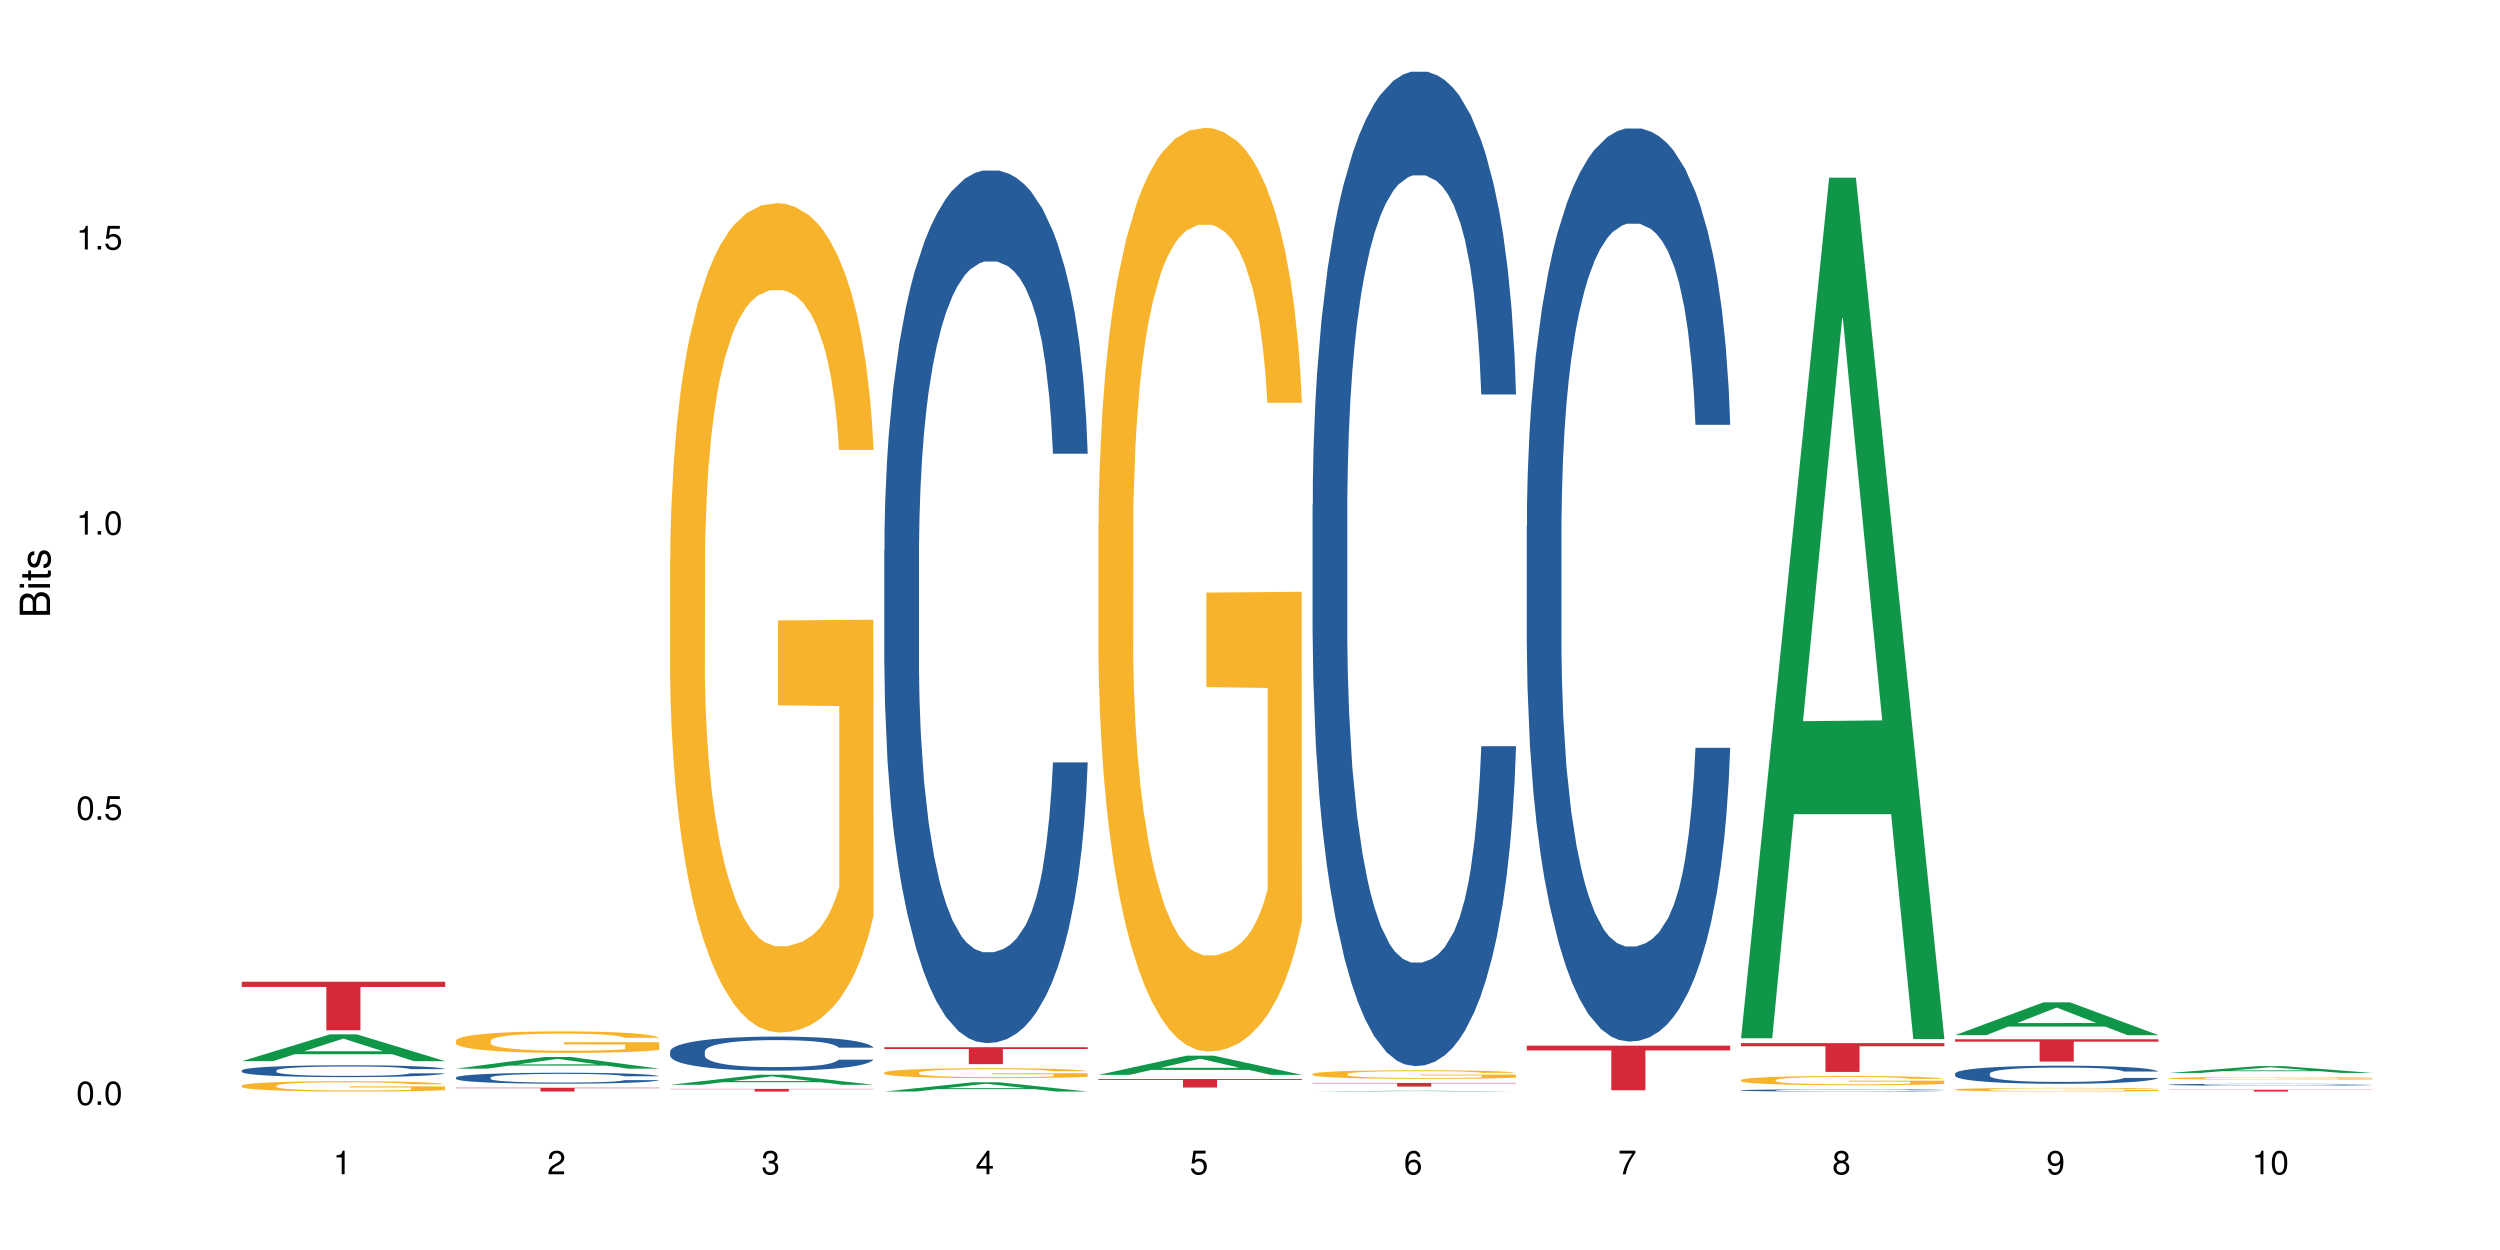 <?xml version="1.0" encoding="UTF-8"?>
<svg xmlns="http://www.w3.org/2000/svg" xmlns:xlink="http://www.w3.org/1999/xlink" width="720pt" height="360pt" viewBox="0 0 720 360" version="1.1">
<defs>
<g>
<symbol overflow="visible" id="glyph0-0">
<path style="stroke:none;" d=""/>
</symbol>
<symbol overflow="visible" id="glyph0-1">
<path style="stroke:none;" d="M 2.641 -6.797 C 2 -6.797 1.422 -6.531 1.078 -6.047 C 0.641 -5.453 0.406 -4.547 0.406 -3.297 C 0.406 -1 1.188 0.219 2.641 0.219 C 4.078 0.219 4.859 -1 4.859 -3.234 C 4.859 -4.562 4.656 -5.438 4.203 -6.047 C 3.844 -6.531 3.281 -6.797 2.641 -6.797 Z M 2.641 -6.047 C 3.547 -6.047 4 -5.125 4 -3.312 C 4 -1.375 3.562 -0.484 2.625 -0.484 C 1.734 -0.484 1.281 -1.422 1.281 -3.281 C 1.281 -5.141 1.734 -6.047 2.641 -6.047 Z M 2.641 -6.047 "/>
</symbol>
<symbol overflow="visible" id="glyph0-2">
<path style="stroke:none;" d="M 1.828 -1 L 0.828 -1 L 0.828 0 L 1.828 0 Z M 1.828 -1 "/>
</symbol>
<symbol overflow="visible" id="glyph0-3">
<path style="stroke:none;" d="M 4.562 -6.797 L 1.062 -6.797 L 0.547 -3.094 L 1.328 -3.094 C 1.719 -3.562 2.047 -3.734 2.578 -3.734 C 3.484 -3.734 4.062 -3.109 4.062 -2.094 C 4.062 -1.125 3.484 -0.531 2.578 -0.531 C 1.828 -0.531 1.375 -0.906 1.188 -1.672 L 0.328 -1.672 C 0.453 -1.109 0.547 -0.844 0.75 -0.594 C 1.125 -0.078 1.828 0.219 2.594 0.219 C 3.969 0.219 4.922 -0.781 4.922 -2.219 C 4.922 -3.562 4.031 -4.484 2.719 -4.484 C 2.25 -4.484 1.859 -4.359 1.469 -4.062 L 1.734 -5.969 L 4.562 -5.969 Z M 4.562 -6.797 "/>
</symbol>
<symbol overflow="visible" id="glyph0-4">
<path style="stroke:none;" d="M 2.484 -4.844 L 2.484 0 L 3.328 0 L 3.328 -6.797 L 2.766 -6.797 C 2.469 -5.75 2.281 -5.609 0.984 -5.453 L 0.984 -4.844 Z M 2.484 -4.844 "/>
</symbol>
<symbol overflow="visible" id="glyph0-5">
<path style="stroke:none;" d="M 4.859 -0.828 L 1.281 -0.828 C 1.359 -1.391 1.672 -1.75 2.5 -2.234 L 3.469 -2.75 C 4.406 -3.266 4.906 -3.969 4.906 -4.812 C 4.906 -5.375 4.672 -5.906 4.266 -6.266 C 3.859 -6.625 3.375 -6.797 2.719 -6.797 C 1.859 -6.797 1.219 -6.5 0.844 -5.922 C 0.609 -5.562 0.5 -5.125 0.484 -4.438 L 1.328 -4.438 C 1.359 -4.906 1.406 -5.188 1.531 -5.406 C 1.75 -5.812 2.188 -6.062 2.703 -6.062 C 3.469 -6.062 4.031 -5.516 4.031 -4.781 C 4.031 -4.25 3.719 -3.797 3.125 -3.438 L 2.234 -2.938 C 0.812 -2.141 0.406 -1.5 0.328 0 L 4.859 0 Z M 4.859 -0.828 "/>
</symbol>
<symbol overflow="visible" id="glyph0-6">
<path style="stroke:none;" d="M 2.125 -3.125 L 2.578 -3.125 C 3.516 -3.125 3.984 -2.703 3.984 -1.891 C 3.984 -1.031 3.469 -0.531 2.578 -0.531 C 1.656 -0.531 1.203 -0.984 1.156 -1.969 L 0.312 -1.969 C 0.344 -1.422 0.438 -1.078 0.609 -0.766 C 0.953 -0.109 1.625 0.219 2.547 0.219 C 3.953 0.219 4.859 -0.609 4.859 -1.906 C 4.859 -2.766 4.516 -3.25 3.703 -3.516 C 4.344 -3.766 4.656 -4.25 4.656 -4.938 C 4.656 -6.109 3.875 -6.797 2.578 -6.797 C 1.203 -6.797 0.484 -6.047 0.453 -4.609 L 1.297 -4.609 C 1.312 -5.016 1.344 -5.25 1.453 -5.453 C 1.641 -5.828 2.062 -6.062 2.594 -6.062 C 3.344 -6.062 3.797 -5.625 3.797 -4.906 C 3.797 -4.422 3.609 -4.141 3.25 -3.984 C 3.016 -3.891 2.719 -3.844 2.125 -3.844 Z M 2.125 -3.125 "/>
</symbol>
<symbol overflow="visible" id="glyph0-7">
<path style="stroke:none;" d="M 3.141 -1.625 L 3.141 0 L 3.984 0 L 3.984 -1.625 L 4.984 -1.625 L 4.984 -2.391 L 3.984 -2.391 L 3.984 -6.797 L 3.359 -6.797 L 0.266 -2.516 L 0.266 -1.625 Z M 3.141 -2.391 L 1 -2.391 L 3.141 -5.359 Z M 3.141 -2.391 "/>
</symbol>
<symbol overflow="visible" id="glyph0-8">
<path style="stroke:none;" d="M 4.781 -5.031 C 4.609 -6.141 3.891 -6.797 2.844 -6.797 C 2.094 -6.797 1.422 -6.438 1.031 -5.828 C 0.609 -5.172 0.406 -4.344 0.406 -3.094 C 0.406 -1.953 0.578 -1.234 0.984 -0.625 C 1.359 -0.078 1.953 0.219 2.703 0.219 C 3.984 0.219 4.922 -0.734 4.922 -2.078 C 4.922 -3.344 4.062 -4.234 2.844 -4.234 C 2.172 -4.234 1.641 -3.969 1.281 -3.469 C 1.281 -5.125 1.828 -6.047 2.797 -6.047 C 3.391 -6.047 3.797 -5.672 3.938 -5.031 Z M 2.734 -3.484 C 3.547 -3.484 4.062 -2.922 4.062 -2 C 4.062 -1.156 3.484 -0.531 2.703 -0.531 C 1.922 -0.531 1.328 -1.188 1.328 -2.047 C 1.328 -2.891 1.906 -3.484 2.734 -3.484 Z M 2.734 -3.484 "/>
</symbol>
<symbol overflow="visible" id="glyph0-9">
<path style="stroke:none;" d="M 4.984 -6.797 L 0.438 -6.797 L 0.438 -5.969 L 4.109 -5.969 C 2.5 -3.656 1.828 -2.234 1.328 0 L 2.219 0 C 2.594 -2.172 3.453 -4.047 4.984 -6.094 Z M 4.984 -6.797 "/>
</symbol>
<symbol overflow="visible" id="glyph0-10">
<path style="stroke:none;" d="M 3.75 -3.578 C 4.453 -4 4.688 -4.344 4.688 -4.984 C 4.688 -6.047 3.844 -6.797 2.641 -6.797 C 1.438 -6.797 0.594 -6.047 0.594 -4.984 C 0.594 -4.359 0.828 -4.016 1.516 -3.578 C 0.734 -3.203 0.359 -2.641 0.359 -1.891 C 0.359 -0.641 1.297 0.219 2.641 0.219 C 3.984 0.219 4.922 -0.641 4.922 -1.875 C 4.922 -2.641 4.531 -3.203 3.75 -3.578 Z M 2.641 -6.047 C 3.359 -6.047 3.812 -5.625 3.812 -4.969 C 3.812 -4.344 3.344 -3.922 2.641 -3.922 C 1.922 -3.922 1.453 -4.344 1.453 -4.984 C 1.453 -5.625 1.922 -6.047 2.641 -6.047 Z M 2.641 -3.203 C 3.484 -3.203 4.062 -2.672 4.062 -1.875 C 4.062 -1.062 3.484 -0.531 2.625 -0.531 C 1.797 -0.531 1.219 -1.078 1.219 -1.875 C 1.219 -2.672 1.797 -3.203 2.641 -3.203 Z M 2.641 -3.203 "/>
</symbol>
<symbol overflow="visible" id="glyph0-11">
<path style="stroke:none;" d="M 0.516 -1.547 C 0.672 -0.438 1.406 0.219 2.438 0.219 C 3.188 0.219 3.859 -0.141 4.266 -0.75 C 4.688 -1.406 4.891 -2.25 4.891 -3.484 C 4.891 -4.625 4.703 -5.359 4.312 -5.953 C 3.938 -6.5 3.344 -6.797 2.594 -6.797 C 1.297 -6.797 0.359 -5.844 0.359 -4.516 C 0.359 -3.25 1.234 -2.344 2.453 -2.344 C 3.094 -2.344 3.562 -2.578 4.016 -3.109 C 4 -1.453 3.469 -0.531 2.5 -0.531 C 1.906 -0.531 1.484 -0.906 1.359 -1.547 Z M 2.578 -6.062 C 3.375 -6.062 3.969 -5.406 3.969 -4.531 C 3.969 -3.688 3.375 -3.094 2.547 -3.094 C 1.734 -3.094 1.234 -3.672 1.234 -4.578 C 1.234 -5.438 1.797 -6.062 2.578 -6.062 Z M 2.578 -6.062 "/>
</symbol>
<symbol overflow="visible" id="glyph1-0">
<path style="stroke:none;" d=""/>
</symbol>
<symbol overflow="visible" id="glyph1-1">
<path style="stroke:none;" d="M 0 -0.953 L 0 -4.891 C 0 -5.719 -0.234 -6.344 -0.734 -6.797 C -1.188 -7.234 -1.812 -7.469 -2.5 -7.469 C -3.547 -7.469 -4.188 -7 -4.625 -5.875 C -4.984 -6.672 -5.641 -7.094 -6.531 -7.094 C -7.156 -7.094 -7.734 -6.859 -8.141 -6.391 C -8.562 -5.938 -8.75 -5.344 -8.75 -4.5 L -8.75 -0.953 Z M -4.984 -2.062 L -7.766 -2.062 L -7.766 -4.219 C -7.766 -4.844 -7.688 -5.203 -7.453 -5.5 C -7.219 -5.812 -6.859 -5.969 -6.375 -5.969 C -5.906 -5.969 -5.531 -5.812 -5.297 -5.5 C -5.062 -5.203 -4.984 -4.844 -4.984 -4.219 Z M -0.984 -2.062 L -4 -2.062 L -4 -4.781 C -4 -5.328 -3.859 -5.688 -3.578 -5.953 C -3.297 -6.219 -2.922 -6.359 -2.484 -6.359 C -2.062 -6.359 -1.688 -6.219 -1.406 -5.953 C -1.109 -5.688 -0.984 -5.328 -0.984 -4.781 Z M -0.984 -2.062 "/>
</symbol>
<symbol overflow="visible" id="glyph1-2">
<path style="stroke:none;" d="M -6.281 -1.797 L -6.281 -0.797 L 0 -0.797 L 0 -1.797 Z M -8.75 -1.797 L -8.75 -0.797 L -7.484 -0.797 L -7.484 -1.797 Z M -8.75 -1.797 "/>
</symbol>
<symbol overflow="visible" id="glyph1-3">
<path style="stroke:none;" d="M -6.281 -3.047 L -6.281 -2.016 L -8.016 -2.016 L -8.016 -1.016 L -6.281 -1.016 L -6.281 -0.172 L -5.469 -0.172 L -5.469 -1.016 L -0.719 -1.016 C -0.078 -1.016 0.281 -1.453 0.281 -2.234 C 0.281 -2.469 0.25 -2.719 0.188 -3.047 L -0.641 -3.047 C -0.609 -2.922 -0.594 -2.766 -0.594 -2.562 C -0.594 -2.141 -0.719 -2.016 -1.156 -2.016 L -5.469 -2.016 L -5.469 -3.047 Z M -6.281 -3.047 "/>
</symbol>
<symbol overflow="visible" id="glyph1-4">
<path style="stroke:none;" d="M -4.531 -5.25 C -5.766 -5.25 -6.469 -4.422 -6.469 -2.969 C -6.469 -1.516 -5.719 -0.562 -4.547 -0.562 C -3.562 -0.562 -3.094 -1.062 -2.734 -2.562 L -2.516 -3.484 C -2.344 -4.188 -2.094 -4.469 -1.625 -4.469 C -1.047 -4.469 -0.641 -3.875 -0.641 -3 C -0.641 -2.453 -0.797 -2 -1.062 -1.75 C -1.25 -1.594 -1.422 -1.531 -1.875 -1.469 L -1.875 -0.406 C -0.422 -0.453 0.281 -1.266 0.281 -2.922 C 0.281 -4.5 -0.5 -5.516 -1.719 -5.516 C -2.656 -5.516 -3.172 -4.984 -3.469 -3.734 L -3.703 -2.766 C -3.891 -1.953 -4.156 -1.609 -4.594 -1.609 C -5.172 -1.609 -5.547 -2.125 -5.547 -2.938 C -5.547 -3.75 -5.203 -4.172 -4.531 -4.203 Z M -4.531 -5.25 "/>
</symbol>
</g>
</defs>
<g id="surface129166">
<rect x="0" y="0" width="720" height="360" style="fill:rgb(100%,100%,100%);fill-opacity:1;stroke:none;"/>
<path style=" stroke:none;fill-rule:nonzero;fill:rgb(6.275%,58.824%,28.235%);fill-opacity:1;" d="M 69.629 305.613 L 69.691 305.605 L 95.047 297.891 L 102.746 297.891 L 128.223 305.621 L 119.273 305.621 L 112.887 303.602 L 84.902 303.602 L 78.645 305.613 L 69.629 305.613 L 87.598 302.77 L 110.32 302.762 L 98.988 299.156 L 98.863 299.148 L 98.738 299.168 L 87.535 302.762 L 87.598 302.77 Z M 69.629 305.613 "/>
<path style=" stroke:none;fill-rule:nonzero;fill:rgb(14.51%,36.078%,60%);fill-opacity:1;" d="M 69.629 308.285 L 69.699 308.281 L 69.699 308.207 L 69.914 308.086 L 70.414 307.938 L 70.914 307.836 L 72.203 307.652 L 73.988 307.473 L 75.848 307.336 L 77.203 307.254 L 78.418 307.191 L 81.207 307.078 L 82.992 307.02 L 84.922 306.965 L 87.281 306.914 L 88.996 306.883 L 92.852 306.832 L 95.711 306.809 L 97.926 306.801 L 102.715 306.801 L 105.574 306.812 L 107.645 306.828 L 109.93 306.852 L 111.859 306.883 L 115.219 306.949 L 118.219 307.039 L 119.578 307.086 L 121.723 307.184 L 123.367 307.277 L 124.508 307.359 L 125.797 307.473 L 126.938 307.613 L 127.797 307.773 L 128.223 307.906 L 118.219 307.906 L 117.719 307.781 L 117.148 307.688 L 116.078 307.559 L 115.004 307.469 L 113.504 307.379 L 112.148 307.316 L 110.289 307.258 L 108.645 307.223 L 106.93 307.191 L 105.285 307.176 L 102.141 307.156 L 98.5 307.156 L 97.141 307.16 L 94.355 307.188 L 92.852 307.207 L 90.711 307.254 L 89.207 307.293 L 87.422 307.355 L 86.207 307.406 L 84.707 307.488 L 83.637 307.562 L 82.422 307.664 L 81.707 307.742 L 81.062 307.828 L 80.492 307.934 L 80.062 308.039 L 79.777 308.156 L 79.633 308.27 L 79.633 308.75 L 79.777 308.863 L 80.133 308.996 L 81.062 309.184 L 82.422 309.352 L 83.992 309.48 L 85.492 309.574 L 86.352 309.617 L 87.492 309.668 L 89.281 309.73 L 91.852 309.793 L 93.352 309.816 L 95.641 309.844 L 97.996 309.855 L 101.141 309.855 L 103.93 309.844 L 105.785 309.828 L 107.715 309.801 L 110.359 309.75 L 112.004 309.699 L 113.434 309.641 L 114.504 309.582 L 115.219 309.531 L 116.293 309.434 L 117.148 309.328 L 117.793 309.219 L 118.219 309.113 L 128.223 309.113 L 127.797 309.238 L 127.152 309.359 L 126.508 309.449 L 125.508 309.559 L 124.367 309.656 L 122.723 309.766 L 121.363 309.836 L 119.578 309.914 L 117.934 309.973 L 116.148 310.027 L 113.504 310.09 L 111.789 310.121 L 109.93 310.148 L 107.715 310.172 L 104.93 310.195 L 101.93 310.207 L 99.141 310.211 L 96.141 310.203 L 93.926 310.191 L 90.996 310.164 L 87.352 310.109 L 84.707 310.047 L 82.633 309.988 L 80.848 309.926 L 78.848 309.844 L 76.273 309.707 L 74.703 309.598 L 73.633 309.512 L 72.418 309.391 L 71.559 309.281 L 70.559 309.105 L 69.844 308.887 L 69.629 308.715 Z M 69.629 308.285 "/>
<path style=" stroke:none;fill-rule:nonzero;fill:rgb(96.863%,70.196%,16.863%);fill-opacity:1;" d="M 69.629 312.668 L 69.699 312.664 L 69.699 312.609 L 69.988 312.488 L 70.703 312.316 L 71.629 312.18 L 72.629 312.07 L 73.273 312.012 L 74.344 311.934 L 75.273 311.871 L 77.633 311.75 L 80.633 311.637 L 82.277 311.586 L 84.137 311.539 L 86.777 311.488 L 87.992 311.469 L 91.711 311.426 L 95.926 311.398 L 100.57 311.391 L 102.715 311.395 L 105.645 311.402 L 109.645 311.434 L 111.934 311.461 L 113.719 311.488 L 115.578 311.523 L 117.863 311.578 L 120.008 311.645 L 121.723 311.707 L 123.438 311.789 L 124.867 311.879 L 126.082 311.973 L 127.152 312.086 L 127.797 312.184 L 128.223 312.277 L 118.293 312.277 L 117.719 312.184 L 117.078 312.109 L 116.004 312.02 L 114.934 311.953 L 113.863 311.902 L 111.859 311.832 L 110.145 311.789 L 108.004 311.75 L 105.93 311.727 L 103.57 311.707 L 102.141 311.703 L 98.355 311.703 L 94.926 311.723 L 92.926 311.742 L 91.496 311.766 L 89.496 311.805 L 88.281 311.84 L 87.566 311.859 L 85.422 311.945 L 83.992 312.023 L 83.207 312.074 L 82.207 312.156 L 81.492 312.227 L 80.707 312.336 L 80.277 312.418 L 79.703 312.605 L 79.633 313.094 L 79.848 313.199 L 80.277 313.309 L 80.848 313.406 L 81.707 313.512 L 82.562 313.59 L 84.062 313.695 L 85.352 313.766 L 86.352 313.812 L 88.281 313.887 L 89.066 313.91 L 90.922 313.961 L 92.852 313.996 L 95.211 314.031 L 96.996 314.047 L 99.855 314.059 L 103.5 314.059 L 107.789 314.043 L 110.504 314.023 L 112.359 314 L 113.574 313.98 L 115.078 313.953 L 116.148 313.926 L 117.148 313.895 L 118.363 313.848 L 118.363 313.199 L 100.715 313.195 L 100.715 312.891 L 128.152 312.887 L 128.223 313.953 L 126.723 314.023 L 124.867 314.098 L 123.078 314.148 L 121.223 314.195 L 118.578 314.25 L 116.434 314.281 L 113.148 314.32 L 110.145 314.344 L 107 314.359 L 104.215 314.367 L 100.93 314.371 L 97.996 314.363 L 94.855 314.348 L 92.352 314.328 L 90.066 314.301 L 87.781 314.266 L 84.922 314.207 L 83.062 314.16 L 81.133 314.105 L 79.203 314.035 L 77.488 313.961 L 76.348 313.906 L 75.203 313.84 L 73.988 313.758 L 72.844 313.664 L 71.988 313.582 L 71.203 313.484 L 70.629 313.395 L 70.059 313.273 L 69.773 313.176 L 69.629 313.09 Z M 69.629 312.668 "/>
<path style=" stroke:none;fill-rule:nonzero;fill:rgb(83.922%,15.686%,22.353%);fill-opacity:1;" d="M 69.629 282.742 L 128.223 282.742 L 128.223 284.238 L 103.805 284.254 L 103.805 296.711 L 93.98 296.711 L 93.98 284.266 L 93.836 284.238 L 69.629 284.238 Z M 69.629 282.742 "/>
<path style=" stroke:none;fill-rule:nonzero;fill:rgb(6.275%,58.824%,28.235%);fill-opacity:1;" d="M 131.309 307.77 L 131.371 307.766 L 156.727 304.422 L 164.426 304.422 L 189.902 307.773 L 180.953 307.773 L 174.566 306.898 L 146.582 306.898 L 140.324 307.77 L 131.309 307.77 L 149.273 306.539 L 172 306.535 L 160.668 304.969 L 160.543 304.969 L 160.418 304.977 L 149.211 306.535 L 149.273 306.539 Z M 131.309 307.77 "/>
<path style=" stroke:none;fill-rule:nonzero;fill:rgb(14.51%,36.078%,60%);fill-opacity:1;" d="M 131.309 310.32 L 131.379 310.32 L 131.379 310.25 L 131.594 310.141 L 132.094 310.004 L 132.594 309.906 L 133.883 309.738 L 135.668 309.574 L 137.523 309.449 L 138.883 309.371 L 140.098 309.316 L 142.883 309.211 L 144.672 309.156 L 146.602 309.105 L 148.957 309.055 L 150.672 309.027 L 154.531 308.98 L 157.391 308.961 L 159.605 308.953 L 164.395 308.953 L 167.25 308.965 L 169.324 308.98 L 171.609 309.004 L 173.539 309.027 L 176.898 309.09 L 179.898 309.172 L 181.258 309.219 L 183.402 309.309 L 185.043 309.395 L 186.188 309.469 L 187.473 309.574 L 188.617 309.703 L 189.477 309.852 L 189.902 309.973 L 179.898 309.973 L 179.398 309.859 L 178.828 309.77 L 177.758 309.652 L 176.684 309.57 L 175.184 309.484 L 173.824 309.43 L 171.969 309.375 L 170.324 309.34 L 168.609 309.316 L 166.965 309.297 L 163.82 309.281 L 160.176 309.281 L 158.82 309.285 L 156.031 309.309 L 154.531 309.328 L 152.387 309.371 L 150.887 309.406 L 149.102 309.465 L 147.887 309.516 L 146.387 309.59 L 145.312 309.656 L 144.098 309.75 L 143.387 309.82 L 142.742 309.902 L 142.172 309.996 L 141.742 310.098 L 141.457 310.203 L 141.312 310.309 L 141.312 310.754 L 141.457 310.855 L 141.812 310.977 L 142.742 311.152 L 144.098 311.305 L 145.672 311.426 L 147.172 311.512 L 148.031 311.555 L 149.172 311.598 L 150.961 311.656 L 153.531 311.715 L 155.031 311.738 L 157.32 311.762 L 159.676 311.77 L 162.82 311.77 L 165.609 311.762 L 167.465 311.746 L 169.395 311.723 L 172.039 311.672 L 173.684 311.629 L 175.113 311.574 L 176.184 311.52 L 176.898 311.473 L 177.969 311.383 L 178.828 311.285 L 179.473 311.184 L 179.898 311.086 L 189.902 311.086 L 189.477 311.203 L 188.832 311.312 L 188.188 311.398 L 187.188 311.5 L 186.047 311.586 L 184.402 311.688 L 183.043 311.754 L 181.258 311.824 L 179.613 311.879 L 177.828 311.93 L 175.184 311.988 L 173.469 312.016 L 171.609 312.043 L 169.395 312.066 L 166.609 312.086 L 163.605 312.098 L 160.82 312.098 L 157.82 312.094 L 155.605 312.082 L 152.676 312.055 L 149.031 312.004 L 146.387 311.949 L 144.312 311.895 L 142.527 311.836 L 140.527 311.762 L 137.953 311.633 L 136.383 311.535 L 135.309 311.457 L 134.094 311.344 L 133.238 311.242 L 132.238 311.082 L 131.523 310.879 L 131.309 310.719 Z M 131.309 310.32 "/>
<path style=" stroke:none;fill-rule:nonzero;fill:rgb(96.863%,70.196%,16.863%);fill-opacity:1;" d="M 131.309 299.695 L 131.379 299.688 L 131.379 299.574 L 131.664 299.32 L 132.379 298.969 L 133.309 298.68 L 134.309 298.453 L 134.953 298.332 L 136.023 298.164 L 136.953 298.039 L 139.312 297.785 L 142.312 297.547 L 143.957 297.441 L 145.812 297.348 L 148.457 297.238 L 149.672 297.199 L 153.391 297.109 L 157.605 297.051 L 162.25 297.035 L 164.395 297.039 L 167.324 297.062 L 171.324 297.125 L 173.613 297.184 L 175.398 297.238 L 177.254 297.312 L 179.543 297.426 L 181.688 297.562 L 183.402 297.699 L 185.117 297.867 L 186.547 298.051 L 187.762 298.25 L 188.832 298.488 L 189.477 298.684 L 189.902 298.883 L 179.973 298.883 L 179.398 298.684 L 178.758 298.531 L 177.684 298.344 L 176.613 298.207 L 175.539 298.102 L 173.539 297.953 L 171.824 297.863 L 169.68 297.785 L 167.609 297.73 L 165.25 297.699 L 163.82 297.688 L 160.035 297.688 L 156.605 297.727 L 154.605 297.773 L 153.176 297.816 L 151.172 297.902 L 149.957 297.969 L 149.246 298.016 L 147.102 298.191 L 145.672 298.352 L 144.887 298.457 L 143.887 298.629 L 143.172 298.781 L 142.383 299.008 L 141.957 299.18 L 141.383 299.562 L 141.312 300.586 L 141.527 300.801 L 141.957 301.031 L 142.527 301.238 L 143.387 301.453 L 144.242 301.617 L 145.742 301.836 L 147.027 301.984 L 148.031 302.082 L 149.957 302.234 L 150.746 302.285 L 152.602 302.387 L 154.531 302.469 L 156.891 302.535 L 158.676 302.57 L 161.535 302.598 L 165.18 302.598 L 169.469 302.562 L 172.184 302.52 L 174.039 302.473 L 175.254 302.434 L 176.754 302.371 L 177.828 302.312 L 178.828 302.25 L 180.043 302.156 L 180.043 300.801 L 162.391 300.793 L 162.391 300.16 L 189.832 300.152 L 189.902 302.371 L 188.402 302.523 L 186.547 302.672 L 184.758 302.785 L 182.902 302.879 L 180.258 302.988 L 178.113 303.055 L 174.824 303.137 L 171.824 303.188 L 168.68 303.223 L 165.895 303.238 L 162.605 303.242 L 159.676 303.23 L 156.531 303.199 L 154.031 303.152 L 151.746 303.098 L 149.457 303.023 L 146.602 302.902 L 144.742 302.809 L 142.812 302.688 L 140.883 302.547 L 139.168 302.395 L 138.027 302.273 L 136.883 302.137 L 135.668 301.969 L 134.523 301.773 L 133.668 301.598 L 132.879 301.402 L 132.309 301.215 L 131.738 300.957 L 131.453 300.754 L 131.309 300.578 Z M 131.309 299.695 "/>
<path style=" stroke:none;fill-rule:nonzero;fill:rgb(83.922%,15.686%,22.353%);fill-opacity:1;" d="M 131.309 313.277 L 189.902 313.277 L 189.902 313.395 L 165.484 313.398 L 165.484 314.371 L 155.656 314.371 L 155.656 313.398 L 155.516 313.395 L 131.309 313.395 Z M 131.309 313.277 "/>
<path style=" stroke:none;fill-rule:nonzero;fill:rgb(6.275%,58.824%,28.235%);fill-opacity:1;" d="M 192.988 312.418 L 193.051 312.418 L 218.402 309.527 L 226.105 309.527 L 251.582 312.422 L 242.629 312.422 L 236.246 311.668 L 208.262 311.668 L 202.004 312.418 L 192.988 312.418 L 210.953 311.355 L 233.68 311.352 L 222.348 310 L 222.223 309.996 L 222.098 310.004 L 210.891 311.352 L 210.953 311.355 Z M 192.988 312.418 "/>
<path style=" stroke:none;fill-rule:nonzero;fill:rgb(14.51%,36.078%,60%);fill-opacity:1;" d="M 192.988 302.809 L 193.059 302.801 L 193.059 302.586 L 193.273 302.242 L 193.773 301.812 L 194.273 301.52 L 195.559 300.988 L 197.348 300.48 L 199.203 300.086 L 200.562 299.852 L 201.777 299.672 L 204.562 299.34 L 206.352 299.172 L 208.281 299.02 L 210.637 298.867 L 212.352 298.777 L 216.211 298.633 L 219.07 298.57 L 221.285 298.543 L 226.074 298.543 L 228.93 298.578 L 231.004 298.625 L 233.289 298.695 L 235.219 298.777 L 238.578 298.973 L 241.578 299.223 L 242.938 299.367 L 245.082 299.645 L 246.723 299.914 L 247.867 300.148 L 249.152 300.48 L 250.297 300.883 L 251.152 301.34 L 251.582 301.723 L 241.578 301.723 L 241.078 301.367 L 240.508 301.09 L 239.434 300.719 L 238.363 300.461 L 236.863 300.199 L 235.504 300.031 L 233.648 299.859 L 232.004 299.754 L 230.289 299.672 L 228.645 299.617 L 225.5 299.562 L 221.855 299.562 L 220.5 299.582 L 217.711 299.652 L 216.211 299.715 L 214.066 299.844 L 212.566 299.957 L 210.781 300.137 L 209.566 300.289 L 208.066 300.523 L 206.992 300.73 L 205.777 301.023 L 205.062 301.25 L 204.422 301.5 L 203.848 301.797 L 203.422 302.109 L 203.133 302.441 L 202.992 302.766 L 202.992 304.152 L 203.133 304.477 L 203.492 304.852 L 204.422 305.398 L 205.777 305.875 L 207.352 306.25 L 208.852 306.52 L 209.707 306.645 L 210.852 306.789 L 212.637 306.969 L 215.211 307.145 L 216.711 307.219 L 219 307.289 L 221.355 307.324 L 224.5 307.324 L 227.289 307.289 L 229.145 307.246 L 231.074 307.172 L 233.719 307.02 L 235.363 306.879 L 236.793 306.707 L 237.863 306.535 L 238.578 306.395 L 239.648 306.117 L 240.508 305.812 L 241.148 305.496 L 241.578 305.191 L 251.582 305.191 L 251.152 305.551 L 250.512 305.902 L 249.867 306.16 L 248.867 306.473 L 247.723 306.75 L 246.082 307.066 L 244.723 307.273 L 242.938 307.496 L 241.293 307.668 L 239.508 307.82 L 236.863 307.996 L 235.148 308.086 L 233.289 308.168 L 231.074 308.238 L 228.289 308.301 L 225.285 308.34 L 222.5 308.348 L 219.5 308.328 L 217.285 308.293 L 214.352 308.211 L 210.711 308.051 L 208.066 307.883 L 205.992 307.711 L 204.207 307.531 L 202.207 307.289 L 199.633 306.895 L 198.062 306.59 L 196.988 306.34 L 195.773 305.988 L 194.918 305.676 L 193.918 305.176 L 193.203 304.539 L 192.988 304.047 Z M 192.988 302.809 "/>
<path style=" stroke:none;fill-rule:nonzero;fill:rgb(96.863%,70.196%,16.863%);fill-opacity:1;" d="M 192.988 160.801 L 193.059 160.582 L 193.059 156.219 L 193.344 146.402 L 194.059 132.879 L 194.988 121.754 L 195.988 113.027 L 196.633 108.445 L 197.703 101.902 L 198.633 97.102 L 200.992 87.285 L 203.992 78.121 L 205.637 74.195 L 207.492 70.488 L 210.137 66.344 L 211.352 64.816 L 215.066 61.324 L 219.285 59.145 L 223.93 58.488 L 226.074 58.707 L 229.004 59.582 L 233.004 61.98 L 235.289 64.16 L 237.078 66.344 L 238.934 69.18 L 241.223 73.543 L 243.367 78.777 L 245.082 84.012 L 246.797 90.559 L 248.223 97.539 L 249.438 105.172 L 250.512 114.336 L 251.152 121.973 L 251.582 129.605 L 241.648 129.605 L 241.078 121.973 L 240.434 116.082 L 239.363 108.883 L 238.293 103.645 L 237.219 99.5 L 235.219 93.828 L 233.504 90.34 L 231.359 87.285 L 229.289 85.32 L 226.93 84.012 L 225.5 83.578 L 221.715 83.578 L 218.285 85.105 L 216.281 86.848 L 214.855 88.594 L 212.852 91.867 L 211.637 94.484 L 210.922 96.23 L 208.781 102.992 L 207.352 109.102 L 206.566 113.246 L 205.562 119.789 L 204.852 125.68 L 204.062 134.406 L 203.637 140.949 L 203.062 155.785 L 202.992 195.051 L 203.207 203.34 L 203.637 212.285 L 204.207 220.137 L 205.062 228.43 L 205.922 234.754 L 207.422 243.262 L 208.707 248.934 L 209.707 252.641 L 211.637 258.531 L 212.426 260.496 L 214.281 264.422 L 216.211 267.477 L 218.57 270.094 L 220.355 271.402 L 223.215 272.496 L 226.859 272.496 L 231.145 271.184 L 233.863 269.441 L 235.719 267.695 L 236.934 266.168 L 238.434 263.77 L 239.508 261.586 L 240.508 259.188 L 241.723 255.477 L 241.723 203.34 L 224.07 203.121 L 224.07 178.691 L 251.512 178.473 L 251.582 263.77 L 250.082 269.66 L 248.223 275.332 L 246.438 279.691 L 244.578 283.402 L 241.938 287.547 L 239.793 290.164 L 236.504 293.219 L 233.504 295.184 L 230.359 296.492 L 227.574 297.145 L 224.285 297.363 L 221.355 296.926 L 218.211 295.617 L 215.711 293.871 L 213.426 291.691 L 211.137 288.855 L 208.281 284.273 L 206.422 280.566 L 204.492 275.984 L 202.562 270.531 L 200.848 264.641 L 199.703 260.059 L 198.562 254.824 L 197.348 248.281 L 196.203 240.863 L 195.348 234.102 L 194.559 226.465 L 193.988 219.266 L 193.418 209.449 L 193.129 201.594 L 192.988 194.832 Z M 192.988 160.801 "/>
<path style=" stroke:none;fill-rule:nonzero;fill:rgb(83.922%,15.686%,22.353%);fill-opacity:1;" d="M 192.988 313.602 L 251.582 313.602 L 251.582 313.684 L 227.164 313.684 L 227.164 314.371 L 217.336 314.371 L 217.336 313.684 L 192.988 313.684 Z M 192.988 313.602 "/>
<path style=" stroke:none;fill-rule:nonzero;fill:rgb(6.275%,58.824%,28.235%);fill-opacity:1;" d="M 254.668 314.367 L 254.73 314.367 L 280.082 311.695 L 287.781 311.695 L 313.262 314.371 L 304.309 314.371 L 297.926 313.672 L 269.941 313.672 L 263.68 314.367 L 254.668 314.367 L 272.633 313.383 L 295.359 313.379 L 284.027 312.133 L 283.902 312.129 L 283.777 312.137 L 272.57 313.379 L 272.633 313.383 Z M 254.668 314.367 "/>
<path style=" stroke:none;fill-rule:nonzero;fill:rgb(14.51%,36.078%,60%);fill-opacity:1;" d="M 254.668 158.465 L 254.738 158.234 L 254.738 152.723 L 254.953 143.992 L 255.453 132.969 L 255.953 125.387 L 257.238 111.836 L 259.027 98.742 L 260.883 88.637 L 262.242 82.664 L 263.457 78.07 L 266.242 69.57 L 268.031 65.207 L 269.957 61.301 L 272.316 57.398 L 274.031 55.102 L 277.891 51.426 L 280.75 49.816 L 282.965 49.129 L 287.75 49.129 L 290.609 50.047 L 292.684 51.195 L 294.969 53.035 L 296.898 55.102 L 300.258 60.152 L 303.258 66.586 L 304.617 70.262 L 306.758 77.383 L 308.402 84.273 L 309.547 90.246 L 310.832 98.742 L 311.977 109.078 L 312.832 120.793 L 313.262 130.672 L 303.258 130.672 L 302.758 121.484 L 302.188 114.363 L 301.113 104.945 L 300.043 98.285 L 298.543 91.621 L 297.184 87.258 L 295.328 82.895 L 293.684 80.137 L 291.969 78.07 L 290.324 76.691 L 287.18 75.312 L 283.535 75.312 L 282.18 75.773 L 279.391 77.609 L 277.891 79.219 L 275.746 82.434 L 274.246 85.422 L 272.461 90.016 L 271.246 93.918 L 269.746 99.891 L 268.672 105.176 L 267.457 112.754 L 266.742 118.496 L 266.102 124.93 L 265.527 132.508 L 265.102 140.547 L 264.812 149.047 L 264.672 157.316 L 264.672 192.918 L 264.812 201.188 L 265.172 210.836 L 266.102 224.848 L 267.457 237.02 L 269.031 246.668 L 270.531 253.559 L 271.387 256.773 L 272.531 260.449 L 274.316 265.043 L 276.891 269.637 L 278.391 271.473 L 280.676 273.312 L 283.035 274.23 L 286.18 274.23 L 288.965 273.312 L 290.824 272.164 L 292.754 270.324 L 295.398 266.422 L 297.043 262.746 L 298.469 258.383 L 299.543 254.016 L 300.258 250.344 L 301.328 243.223 L 302.188 235.414 L 302.828 227.371 L 303.258 219.562 L 313.262 219.562 L 312.832 228.75 L 312.191 237.711 L 311.547 244.371 L 310.547 252.41 L 309.402 259.531 L 307.762 267.57 L 306.402 272.852 L 304.617 278.594 L 302.973 282.961 L 301.188 286.863 L 298.543 291.457 L 296.828 293.754 L 294.969 295.82 L 292.754 297.66 L 289.969 299.27 L 286.965 300.188 L 284.18 300.418 L 281.176 299.957 L 278.961 299.039 L 276.031 296.969 L 272.387 292.836 L 269.746 288.473 L 267.672 284.109 L 265.887 279.516 L 263.887 273.312 L 261.312 263.207 L 259.742 255.395 L 258.668 248.965 L 257.453 240.008 L 256.598 231.965 L 255.598 219.105 L 254.883 202.797 L 254.668 190.164 Z M 254.668 158.465 "/>
<path style=" stroke:none;fill-rule:nonzero;fill:rgb(96.863%,70.196%,16.863%);fill-opacity:1;" d="M 254.668 308.879 L 254.738 308.879 L 254.738 308.824 L 255.023 308.707 L 255.738 308.547 L 256.668 308.414 L 257.668 308.309 L 258.312 308.254 L 259.383 308.176 L 260.312 308.117 L 262.672 308 L 265.672 307.891 L 267.316 307.844 L 269.172 307.797 L 271.816 307.75 L 273.031 307.73 L 276.746 307.688 L 280.965 307.664 L 285.609 307.656 L 287.75 307.656 L 290.68 307.668 L 294.684 307.695 L 296.969 307.723 L 298.758 307.75 L 300.613 307.781 L 302.902 307.836 L 305.043 307.898 L 306.758 307.961 L 308.473 308.039 L 309.902 308.121 L 311.117 308.215 L 312.191 308.324 L 312.832 308.414 L 313.262 308.508 L 303.328 308.508 L 302.758 308.414 L 302.113 308.344 L 301.043 308.258 L 299.973 308.195 L 298.898 308.145 L 296.898 308.078 L 295.184 308.035 L 293.039 308 L 290.969 307.977 L 288.609 307.961 L 287.18 307.957 L 283.395 307.957 L 279.961 307.973 L 277.961 307.996 L 276.531 308.016 L 274.531 308.055 L 273.316 308.086 L 272.602 308.105 L 270.457 308.188 L 269.031 308.262 L 268.242 308.309 L 267.242 308.391 L 266.527 308.461 L 265.742 308.562 L 265.312 308.641 L 264.742 308.82 L 264.672 309.289 L 264.887 309.391 L 265.312 309.496 L 265.887 309.59 L 266.742 309.691 L 267.602 309.766 L 269.102 309.867 L 270.387 309.934 L 271.387 309.98 L 273.316 310.051 L 274.102 310.074 L 275.961 310.121 L 277.891 310.156 L 280.25 310.188 L 282.035 310.203 L 284.895 310.219 L 288.539 310.219 L 292.824 310.203 L 295.539 310.18 L 297.398 310.16 L 298.613 310.141 L 300.113 310.113 L 301.188 310.086 L 302.188 310.059 L 303.402 310.012 L 303.402 309.391 L 285.75 309.387 L 285.75 309.094 L 313.191 309.09 L 313.262 310.113 L 311.762 310.184 L 309.902 310.25 L 308.117 310.305 L 306.258 310.348 L 303.617 310.398 L 301.473 310.43 L 298.184 310.465 L 295.184 310.488 L 292.039 310.504 L 289.254 310.512 L 285.965 310.516 L 283.035 310.508 L 279.891 310.492 L 277.391 310.473 L 275.105 310.445 L 272.816 310.414 L 269.957 310.359 L 268.102 310.312 L 266.172 310.258 L 264.242 310.195 L 262.527 310.121 L 261.383 310.066 L 260.242 310.004 L 259.027 309.926 L 257.883 309.84 L 257.023 309.758 L 256.238 309.664 L 255.668 309.578 L 255.094 309.461 L 254.809 309.367 L 254.668 309.289 Z M 254.668 308.879 "/>
<path style=" stroke:none;fill-rule:nonzero;fill:rgb(83.922%,15.686%,22.353%);fill-opacity:1;" d="M 254.668 301.594 L 313.262 301.594 L 313.262 302.117 L 288.84 302.121 L 288.84 306.477 L 279.016 306.477 L 279.016 302.129 L 278.875 302.117 L 254.668 302.117 Z M 254.668 301.594 "/>
<path style=" stroke:none;fill-rule:nonzero;fill:rgb(6.275%,58.824%,28.235%);fill-opacity:1;" d="M 316.348 309.562 L 316.41 309.559 L 341.762 304.023 L 349.461 304.023 L 374.941 309.566 L 365.988 309.566 L 359.605 308.121 L 331.621 308.121 L 325.359 309.562 L 316.348 309.562 L 334.312 307.523 L 357.039 307.516 L 345.707 304.93 L 345.582 304.926 L 345.457 304.941 L 334.25 307.516 L 334.312 307.523 Z M 316.348 309.562 "/>
<path style=" stroke:none;fill-rule:nonzero;fill:rgb(96.863%,70.196%,16.863%);fill-opacity:1;" d="M 316.348 150.746 L 316.418 150.504 L 316.418 145.645 L 316.703 134.711 L 317.418 119.648 L 318.348 107.258 L 319.348 97.539 L 319.992 92.438 L 321.062 85.148 L 321.992 79.801 L 324.348 68.867 L 327.352 58.664 L 328.992 54.289 L 330.852 50.16 L 333.496 45.543 L 334.711 43.844 L 338.426 39.957 L 342.641 37.527 L 347.289 36.797 L 349.43 37.039 L 352.359 38.012 L 356.363 40.684 L 358.648 43.113 L 360.434 45.543 L 362.293 48.703 L 364.578 53.562 L 366.723 59.395 L 368.438 65.223 L 370.152 72.512 L 371.582 80.289 L 372.797 88.793 L 373.871 98.996 L 374.512 107.5 L 374.941 116.004 L 365.008 116.004 L 364.438 107.5 L 363.793 100.941 L 362.723 92.922 L 361.648 87.09 L 360.578 82.473 L 358.578 76.156 L 356.863 72.27 L 354.719 68.867 L 352.645 66.684 L 350.289 65.223 L 348.859 64.738 L 345.07 64.738 L 341.641 66.438 L 339.641 68.383 L 338.211 70.324 L 336.211 73.969 L 334.996 76.887 L 334.281 78.828 L 332.137 86.363 L 330.707 93.164 L 329.922 97.781 L 328.922 105.07 L 328.207 111.629 L 327.422 121.348 L 326.992 128.637 L 326.422 145.16 L 326.352 188.895 L 326.562 198.125 L 326.992 208.086 L 327.566 216.836 L 328.422 226.066 L 329.281 233.113 L 330.781 242.59 L 332.066 248.906 L 333.066 253.035 L 334.996 259.598 L 335.781 261.781 L 337.641 266.156 L 339.57 269.559 L 341.93 272.473 L 343.715 273.93 L 346.574 275.145 L 350.219 275.145 L 354.504 273.688 L 357.219 271.746 L 359.078 269.801 L 360.293 268.102 L 361.793 265.426 L 362.863 262.996 L 363.867 260.324 L 365.078 256.195 L 365.078 198.125 L 347.43 197.883 L 347.43 170.672 L 374.871 170.43 L 374.941 265.426 L 373.441 271.988 L 371.582 278.305 L 369.797 283.164 L 367.938 287.293 L 365.293 291.91 L 363.152 294.824 L 359.863 298.227 L 356.863 300.414 L 353.719 301.871 L 350.93 302.602 L 347.645 302.844 L 344.715 302.359 L 341.57 300.898 L 339.07 298.957 L 336.781 296.527 L 334.496 293.367 L 331.637 288.266 L 329.781 284.137 L 327.852 279.035 L 325.922 272.961 L 324.207 266.398 L 323.062 261.297 L 321.918 255.465 L 320.703 248.176 L 319.562 239.914 L 318.703 232.383 L 317.918 223.879 L 317.348 215.863 L 316.773 204.93 L 316.488 196.184 L 316.348 188.648 Z M 316.348 150.746 "/>
<path style=" stroke:none;fill-rule:nonzero;fill:rgb(83.922%,15.686%,22.353%);fill-opacity:1;" d="M 316.348 310.746 L 374.941 310.746 L 374.941 311.012 L 350.52 311.016 L 350.52 313.219 L 340.695 313.219 L 340.695 311.016 L 340.555 311.012 L 316.348 311.012 Z M 316.348 310.746 "/>
<path style=" stroke:none;fill-rule:nonzero;fill:rgb(6.275%,58.824%,28.235%);fill-opacity:1;" d="M 378.023 314.371 L 378.086 314.371 L 403.441 314.129 L 411.141 314.129 L 436.621 314.371 L 427.668 314.371 L 421.281 314.309 L 393.301 314.309 L 387.039 314.371 L 378.023 314.371 L 395.992 314.281 L 418.715 314.281 L 407.387 314.168 L 407.137 314.168 L 395.93 314.281 L 395.992 314.281 Z M 378.023 314.371 "/>
<path style=" stroke:none;fill-rule:nonzero;fill:rgb(14.51%,36.078%,60%);fill-opacity:1;" d="M 378.023 145.273 L 378.098 145.012 L 378.098 138.727 L 378.312 128.781 L 378.812 116.215 L 379.312 107.574 L 380.598 92.129 L 382.383 77.207 L 384.242 65.691 L 385.602 58.883 L 386.812 53.648 L 389.602 43.961 L 391.387 38.988 L 393.316 34.539 L 395.676 30.086 L 397.391 27.469 L 401.25 23.281 L 404.105 21.449 L 406.324 20.664 L 411.109 20.664 L 413.969 21.711 L 416.039 23.02 L 418.328 25.113 L 420.258 27.469 L 423.613 33.23 L 426.617 40.559 L 427.973 44.746 L 430.117 52.863 L 431.762 60.715 L 432.906 67.523 L 434.191 77.207 L 435.336 88.988 L 436.191 102.34 L 436.621 113.598 L 426.617 113.598 L 426.117 103.125 L 425.543 95.008 L 424.473 84.277 L 423.402 76.684 L 421.898 69.094 L 420.543 64.117 L 418.684 59.145 L 417.039 56.004 L 415.324 53.648 L 413.684 52.078 L 410.539 50.508 L 406.895 50.508 L 405.535 51.031 L 402.75 53.125 L 401.25 54.957 L 399.105 58.621 L 397.605 62.023 L 395.816 67.262 L 394.602 71.711 L 393.102 78.516 L 392.031 84.539 L 390.816 93.176 L 390.102 99.723 L 389.457 107.051 L 388.887 115.691 L 388.457 124.852 L 388.172 134.539 L 388.027 143.965 L 388.027 184.539 L 388.172 193.965 L 388.531 204.957 L 389.457 220.926 L 390.816 234.801 L 392.387 245.797 L 393.891 253.652 L 394.746 257.316 L 395.891 261.504 L 397.676 266.738 L 400.25 271.977 L 401.75 274.07 L 404.035 276.164 L 406.395 277.211 L 409.539 277.211 L 412.324 276.164 L 414.184 274.855 L 416.113 272.762 L 418.758 268.309 L 420.398 264.121 L 421.828 259.148 L 422.902 254.176 L 423.613 249.984 L 424.688 241.871 L 425.543 232.969 L 426.188 223.809 L 426.617 214.906 L 436.621 214.906 L 436.191 225.379 L 435.547 235.586 L 434.906 243.18 L 433.906 252.34 L 432.762 260.457 L 431.117 269.621 L 429.762 275.641 L 427.973 282.184 L 426.332 287.16 L 424.543 291.609 L 421.898 296.844 L 420.184 299.461 L 418.328 301.82 L 416.113 303.914 L 413.324 305.746 L 410.324 306.793 L 407.539 307.055 L 404.535 306.531 L 402.32 305.484 L 399.391 303.129 L 395.746 298.414 L 393.102 293.441 L 391.031 288.469 L 389.242 283.23 L 387.242 276.164 L 384.672 264.645 L 383.098 255.746 L 382.027 248.414 L 380.812 238.207 L 379.953 229.043 L 378.953 214.383 L 378.238 195.797 L 378.023 181.398 Z M 378.023 145.273 "/>
<path style=" stroke:none;fill-rule:nonzero;fill:rgb(96.863%,70.196%,16.863%);fill-opacity:1;" d="M 378.023 309.297 L 378.098 309.293 L 378.098 309.246 L 378.383 309.145 L 379.098 309.004 L 380.027 308.891 L 381.027 308.801 L 381.668 308.754 L 382.742 308.684 L 383.672 308.633 L 386.027 308.531 L 389.031 308.438 L 390.672 308.398 L 392.531 308.359 L 395.176 308.316 L 396.391 308.301 L 400.105 308.262 L 404.32 308.242 L 408.965 308.234 L 411.109 308.234 L 414.039 308.246 L 418.043 308.27 L 420.328 308.293 L 422.113 308.316 L 423.973 308.344 L 426.258 308.391 L 428.402 308.445 L 430.117 308.5 L 431.832 308.566 L 433.262 308.641 L 434.477 308.719 L 435.547 308.812 L 436.191 308.895 L 436.621 308.973 L 426.688 308.973 L 426.117 308.895 L 425.473 308.832 L 424.402 308.758 L 423.328 308.703 L 422.258 308.66 L 420.258 308.602 L 418.543 308.562 L 416.398 308.531 L 414.324 308.512 L 411.969 308.5 L 410.539 308.496 L 406.75 308.496 L 403.32 308.512 L 401.32 308.527 L 399.891 308.547 L 397.891 308.582 L 396.676 308.605 L 395.961 308.625 L 393.816 308.695 L 392.387 308.758 L 391.602 308.801 L 390.602 308.871 L 389.887 308.93 L 389.102 309.023 L 388.672 309.09 L 388.102 309.242 L 388.027 309.652 L 388.242 309.738 L 388.672 309.828 L 389.242 309.91 L 390.102 309.996 L 390.961 310.062 L 392.461 310.152 L 393.746 310.211 L 394.746 310.25 L 396.676 310.309 L 397.461 310.328 L 399.32 310.371 L 401.25 310.402 L 403.605 310.43 L 405.395 310.441 L 408.25 310.453 L 411.895 310.453 L 416.184 310.441 L 418.898 310.422 L 420.758 310.406 L 421.973 310.391 L 423.473 310.363 L 424.543 310.34 L 425.543 310.316 L 426.758 310.277 L 426.758 309.738 L 409.109 309.734 L 409.109 309.48 L 436.551 309.48 L 436.621 310.363 L 435.121 310.426 L 433.262 310.484 L 431.477 310.527 L 429.617 310.566 L 426.973 310.609 L 424.828 310.637 L 421.543 310.668 L 418.543 310.691 L 415.398 310.703 L 412.609 310.711 L 409.324 310.711 L 406.395 310.707 L 403.25 310.695 L 400.75 310.676 L 398.461 310.652 L 396.176 310.625 L 393.316 310.578 L 391.461 310.539 L 389.531 310.492 L 387.602 310.434 L 385.887 310.371 L 384.742 310.324 L 383.598 310.27 L 382.383 310.203 L 381.242 310.125 L 380.383 310.055 L 379.598 309.977 L 379.027 309.902 L 378.453 309.801 L 378.168 309.719 L 378.023 309.648 Z M 378.023 309.297 "/>
<path style=" stroke:none;fill-rule:nonzero;fill:rgb(83.922%,15.686%,22.353%);fill-opacity:1;" d="M 378.023 311.891 L 436.621 311.891 L 436.621 312.004 L 412.199 312.008 L 412.199 312.949 L 402.375 312.949 L 402.375 312.008 L 402.23 312.004 L 378.023 312.004 Z M 378.023 311.891 "/>
<path style=" stroke:none;fill-rule:nonzero;fill:rgb(14.51%,36.078%,60%);fill-opacity:1;" d="M 439.703 151.438 L 439.777 151.195 L 439.777 145.426 L 439.988 136.293 L 440.492 124.758 L 440.992 116.824 L 442.277 102.645 L 444.062 88.945 L 445.922 78.367 L 447.277 72.121 L 448.492 67.312 L 451.281 58.418 L 453.066 53.852 L 454.996 49.766 L 457.355 45.68 L 459.07 43.277 L 462.93 39.43 L 465.785 37.75 L 468 37.027 L 472.789 37.027 L 475.648 37.988 L 477.719 39.191 L 480.008 41.113 L 481.938 43.277 L 485.293 48.566 L 488.297 55.293 L 489.652 59.141 L 491.797 66.59 L 493.441 73.801 L 494.582 80.051 L 495.871 88.945 L 497.012 99.762 L 497.871 112.02 L 498.301 122.352 L 488.297 122.352 L 487.797 112.738 L 487.223 105.289 L 486.152 95.434 L 485.078 88.465 L 483.578 81.492 L 482.223 76.926 L 480.363 72.359 L 478.719 69.477 L 477.004 67.312 L 475.363 65.871 L 472.219 64.43 L 468.574 64.43 L 467.215 64.91 L 464.43 66.832 L 462.93 68.516 L 460.785 71.879 L 459.285 75.004 L 457.496 79.812 L 456.281 83.898 L 454.781 90.145 L 453.711 95.676 L 452.496 103.605 L 451.781 109.613 L 451.137 116.344 L 450.566 124.277 L 450.137 132.688 L 449.852 141.582 L 449.707 150.234 L 449.707 187.488 L 449.852 196.141 L 450.207 206.238 L 451.137 220.898 L 452.496 233.637 L 454.066 243.73 L 455.566 250.941 L 456.426 254.309 L 457.57 258.152 L 459.355 262.961 L 461.926 267.766 L 463.43 269.691 L 465.715 271.613 L 468.074 272.574 L 471.219 272.574 L 474.004 271.613 L 475.863 270.41 L 477.793 268.488 L 480.434 264.402 L 482.078 260.555 L 483.508 255.988 L 484.578 251.422 L 485.293 247.578 L 486.367 240.125 L 487.223 231.953 L 487.867 223.543 L 488.297 215.371 L 498.301 215.371 L 497.871 224.984 L 497.227 234.359 L 496.586 241.328 L 495.586 249.742 L 494.441 257.191 L 492.797 265.605 L 491.441 271.133 L 489.652 277.141 L 488.008 281.707 L 486.223 285.793 L 483.578 290.602 L 481.863 293.004 L 480.008 295.168 L 477.793 297.09 L 475.004 298.773 L 472.004 299.734 L 469.215 299.973 L 466.215 299.492 L 464 298.531 L 461.07 296.367 L 457.426 292.043 L 454.781 287.477 L 452.711 282.91 L 450.922 278.102 L 448.922 271.613 L 446.352 261.035 L 444.777 252.863 L 443.707 246.137 L 442.492 236.762 L 441.633 228.348 L 440.633 214.891 L 439.918 197.824 L 439.703 184.605 Z M 439.703 151.438 "/>
<path style=" stroke:none;fill-rule:nonzero;fill:rgb(83.922%,15.686%,22.353%);fill-opacity:1;" d="M 439.703 301.152 L 498.301 301.152 L 498.301 302.527 L 473.879 302.539 L 473.879 313.988 L 464.055 313.988 L 464.055 302.551 L 463.91 302.527 L 439.703 302.527 Z M 439.703 301.152 "/>
<path style=" stroke:none;fill-rule:nonzero;fill:rgb(6.275%,58.824%,28.235%);fill-opacity:1;" d="M 501.383 299.016 L 501.445 298.781 L 526.801 51.164 L 534.5 51.164 L 559.98 299.246 L 551.027 299.246 L 544.641 234.488 L 516.66 234.488 L 510.398 299.016 L 501.383 299.016 L 519.352 207.699 L 542.074 207.469 L 530.742 91.695 L 530.617 91.461 L 530.492 92.16 L 519.289 207.469 L 519.352 207.699 Z M 501.383 299.016 "/>
<path style=" stroke:none;fill-rule:nonzero;fill:rgb(14.51%,36.078%,60%);fill-opacity:1;" d="M 501.383 314.008 L 501.453 314.008 L 501.453 313.992 L 501.668 313.969 L 502.168 313.941 L 502.668 313.922 L 503.957 313.887 L 505.742 313.855 L 507.602 313.828 L 508.957 313.812 L 510.172 313.801 L 512.961 313.781 L 514.746 313.77 L 516.676 313.758 L 519.035 313.75 L 520.75 313.742 L 524.605 313.734 L 527.465 313.73 L 529.68 313.727 L 534.469 313.727 L 537.328 313.73 L 539.398 313.734 L 541.688 313.738 L 543.613 313.742 L 546.973 313.758 L 549.977 313.773 L 551.332 313.781 L 553.477 313.801 L 555.121 313.816 L 556.262 313.832 L 557.551 313.855 L 558.691 313.883 L 559.551 313.91 L 559.98 313.938 L 549.977 313.938 L 549.473 313.914 L 548.902 313.895 L 547.832 313.871 L 546.758 313.855 L 545.258 313.836 L 543.902 313.824 L 542.043 313.812 L 540.398 313.809 L 538.684 313.801 L 537.039 313.797 L 528.895 313.797 L 526.109 313.801 L 524.605 313.805 L 522.465 313.812 L 520.961 313.82 L 519.176 313.832 L 517.961 313.844 L 516.461 313.859 L 515.391 313.871 L 514.176 313.891 L 513.461 313.906 L 512.816 313.922 L 512.246 313.941 L 511.816 313.961 L 511.531 313.984 L 511.387 314.004 L 511.387 314.098 L 511.531 314.117 L 511.887 314.141 L 512.816 314.176 L 514.176 314.207 L 515.746 314.234 L 517.246 314.25 L 518.105 314.258 L 519.246 314.27 L 521.035 314.281 L 523.605 314.293 L 525.105 314.297 L 527.395 314.301 L 529.754 314.305 L 532.895 314.305 L 535.684 314.301 L 537.543 314.297 L 539.469 314.293 L 542.113 314.285 L 543.758 314.273 L 545.188 314.262 L 546.258 314.254 L 546.973 314.242 L 548.047 314.223 L 548.902 314.203 L 549.547 314.184 L 549.977 314.164 L 559.98 314.164 L 559.551 314.188 L 558.906 314.211 L 558.266 314.227 L 557.262 314.246 L 556.121 314.266 L 554.477 314.285 L 553.117 314.301 L 551.332 314.316 L 549.688 314.324 L 547.902 314.336 L 545.258 314.348 L 543.543 314.355 L 541.688 314.359 L 539.469 314.363 L 536.684 314.367 L 533.684 314.371 L 527.895 314.371 L 525.68 314.367 L 522.75 314.363 L 519.105 314.352 L 516.461 314.34 L 514.391 314.328 L 512.602 314.316 L 510.602 314.301 L 508.027 314.277 L 506.457 314.254 L 505.387 314.238 L 504.172 314.215 L 503.312 314.195 L 502.312 314.164 L 501.598 314.121 L 501.383 314.09 Z M 501.383 314.008 "/>
<path style=" stroke:none;fill-rule:nonzero;fill:rgb(96.863%,70.196%,16.863%);fill-opacity:1;" d="M 501.383 311.035 L 501.453 311.031 L 501.453 310.984 L 501.742 310.875 L 502.457 310.727 L 503.383 310.602 L 504.383 310.508 L 505.027 310.457 L 506.102 310.383 L 507.027 310.328 L 509.387 310.223 L 512.387 310.121 L 514.031 310.074 L 515.891 310.035 L 518.535 309.988 L 519.75 309.973 L 523.465 309.934 L 527.68 309.91 L 532.324 309.902 L 534.469 309.902 L 537.398 309.914 L 541.398 309.941 L 543.688 309.965 L 545.473 309.988 L 547.332 310.02 L 549.617 310.07 L 551.762 310.125 L 553.477 310.184 L 555.191 310.258 L 556.621 310.336 L 557.836 310.418 L 558.906 310.52 L 559.551 310.605 L 559.98 310.691 L 550.047 310.691 L 549.473 310.605 L 548.832 310.539 L 547.758 310.461 L 546.688 310.402 L 545.617 310.355 L 543.613 310.293 L 541.898 310.254 L 539.758 310.223 L 537.684 310.199 L 535.324 310.184 L 533.898 310.18 L 530.109 310.18 L 526.68 310.195 L 524.68 310.215 L 523.25 310.234 L 521.25 310.273 L 520.035 310.301 L 519.32 310.32 L 517.176 310.395 L 515.746 310.461 L 514.961 310.508 L 513.961 310.582 L 513.246 310.645 L 512.461 310.742 L 512.031 310.816 L 511.461 310.98 L 511.387 311.414 L 511.602 311.508 L 512.031 311.605 L 512.602 311.691 L 513.461 311.785 L 514.316 311.855 L 515.816 311.949 L 517.105 312.012 L 518.105 312.055 L 520.035 312.117 L 520.82 312.141 L 522.68 312.184 L 524.605 312.219 L 526.965 312.246 L 528.75 312.262 L 531.609 312.273 L 535.254 312.273 L 539.543 312.258 L 542.258 312.238 L 544.113 312.219 L 545.328 312.203 L 546.832 312.176 L 547.902 312.152 L 548.902 312.125 L 550.117 312.086 L 550.117 311.508 L 532.469 311.504 L 532.469 311.234 L 559.906 311.23 L 559.98 312.176 L 558.477 312.242 L 556.621 312.305 L 554.832 312.352 L 552.977 312.395 L 550.332 312.441 L 548.188 312.469 L 544.902 312.504 L 541.898 312.523 L 538.754 312.539 L 535.969 312.547 L 532.684 312.547 L 529.754 312.543 L 526.609 312.527 L 524.105 312.512 L 521.82 312.484 L 519.535 312.453 L 516.676 312.402 L 514.816 312.363 L 512.887 312.312 L 510.957 312.25 L 509.242 312.188 L 508.102 312.137 L 506.957 312.078 L 505.742 312.004 L 504.598 311.922 L 503.742 311.848 L 502.957 311.762 L 502.383 311.684 L 501.812 311.574 L 501.527 311.488 L 501.383 311.414 Z M 501.383 311.035 "/>
<path style=" stroke:none;fill-rule:nonzero;fill:rgb(83.922%,15.686%,22.353%);fill-opacity:1;" d="M 501.383 300.426 L 559.98 300.426 L 559.98 301.316 L 535.559 301.324 L 535.559 308.723 L 525.734 308.723 L 525.734 301.332 L 525.59 301.316 L 501.383 301.316 Z M 501.383 300.426 "/>
<path style=" stroke:none;fill-rule:nonzero;fill:rgb(6.275%,58.824%,28.235%);fill-opacity:1;" d="M 563.062 298.117 L 563.125 298.109 L 588.48 288.676 L 596.18 288.676 L 621.656 298.129 L 612.707 298.129 L 606.32 295.66 L 578.336 295.66 L 572.078 298.117 L 563.062 298.117 L 581.031 294.641 L 603.754 294.629 L 592.422 290.219 L 592.297 290.211 L 592.172 290.238 L 580.965 294.629 L 581.031 294.641 Z M 563.062 298.117 "/>
<path style=" stroke:none;fill-rule:nonzero;fill:rgb(14.51%,36.078%,60%);fill-opacity:1;" d="M 563.062 309.188 L 563.133 309.18 L 563.133 309.066 L 563.348 308.887 L 563.848 308.656 L 564.348 308.5 L 565.637 308.219 L 567.422 307.949 L 569.281 307.738 L 570.637 307.613 L 571.852 307.52 L 574.641 307.344 L 576.426 307.254 L 578.355 307.172 L 580.711 307.09 L 582.426 307.043 L 586.285 306.965 L 589.145 306.934 L 591.359 306.918 L 596.148 306.918 L 599.004 306.938 L 601.078 306.961 L 603.363 307 L 605.293 307.043 L 608.652 307.148 L 611.652 307.281 L 613.012 307.355 L 615.156 307.504 L 616.797 307.648 L 617.941 307.773 L 619.227 307.949 L 620.371 308.16 L 621.23 308.406 L 621.656 308.609 L 611.652 308.609 L 611.152 308.418 L 610.582 308.273 L 609.512 308.078 L 608.438 307.938 L 606.938 307.801 L 605.578 307.711 L 603.723 307.617 L 602.078 307.562 L 600.363 307.52 L 598.719 307.492 L 595.574 307.461 L 591.93 307.461 L 590.574 307.473 L 587.785 307.508 L 586.285 307.543 L 584.145 307.609 L 582.641 307.672 L 580.855 307.766 L 579.641 307.848 L 578.141 307.973 L 577.066 308.082 L 575.855 308.238 L 575.141 308.355 L 574.496 308.492 L 573.926 308.648 L 573.496 308.816 L 573.211 308.992 L 573.066 309.164 L 573.066 309.902 L 573.211 310.07 L 573.566 310.273 L 574.496 310.562 L 575.855 310.816 L 577.426 311.016 L 578.926 311.156 L 579.785 311.223 L 580.926 311.301 L 582.715 311.395 L 585.285 311.492 L 586.785 311.531 L 589.074 311.566 L 591.43 311.586 L 594.574 311.586 L 597.363 311.566 L 599.219 311.543 L 601.148 311.504 L 603.793 311.426 L 605.438 311.348 L 606.867 311.258 L 607.938 311.168 L 608.652 311.09 L 609.723 310.945 L 610.582 310.781 L 611.227 310.613 L 611.652 310.453 L 621.656 310.453 L 621.23 310.645 L 620.586 310.828 L 619.941 310.969 L 618.941 311.133 L 617.801 311.281 L 616.156 311.449 L 614.797 311.559 L 613.012 311.676 L 611.367 311.766 L 609.582 311.848 L 606.938 311.945 L 605.223 311.992 L 603.363 312.035 L 601.148 312.074 L 598.363 312.105 L 595.363 312.125 L 592.574 312.129 L 589.574 312.121 L 587.359 312.102 L 584.43 312.059 L 580.785 311.973 L 578.141 311.883 L 576.066 311.793 L 574.281 311.695 L 572.281 311.566 L 569.707 311.359 L 568.137 311.195 L 567.062 311.062 L 565.848 310.875 L 564.992 310.711 L 563.992 310.445 L 563.277 310.105 L 563.062 309.844 Z M 563.062 309.188 "/>
<path style=" stroke:none;fill-rule:nonzero;fill:rgb(96.863%,70.196%,16.863%);fill-opacity:1;" d="M 563.062 313.766 L 563.133 313.762 L 563.133 313.742 L 563.422 313.699 L 564.133 313.641 L 565.062 313.59 L 566.062 313.551 L 566.707 313.531 L 567.777 313.504 L 568.707 313.48 L 571.066 313.438 L 574.066 313.395 L 575.711 313.379 L 577.57 313.363 L 580.211 313.344 L 581.426 313.336 L 585.145 313.32 L 589.359 313.312 L 594.004 313.309 L 596.148 313.309 L 599.078 313.312 L 603.078 313.324 L 605.367 313.336 L 607.152 313.344 L 609.012 313.355 L 611.297 313.375 L 613.441 313.398 L 615.156 313.422 L 616.871 313.453 L 618.301 313.484 L 619.516 313.516 L 620.586 313.559 L 621.23 313.59 L 621.656 313.625 L 611.727 313.625 L 611.152 313.59 L 610.512 313.566 L 609.438 313.531 L 608.367 313.508 L 607.293 313.492 L 605.293 313.465 L 603.578 313.449 L 601.434 313.438 L 599.363 313.43 L 597.004 313.422 L 591.789 313.422 L 588.359 313.426 L 586.359 313.434 L 584.93 313.441 L 582.93 313.457 L 581.715 313.469 L 581 313.477 L 578.855 313.508 L 577.426 313.535 L 576.641 313.551 L 575.641 313.582 L 574.926 313.609 L 574.137 313.645 L 573.711 313.676 L 573.137 313.742 L 573.066 313.914 L 573.281 313.953 L 573.711 313.992 L 574.281 314.027 L 575.141 314.062 L 575.996 314.094 L 577.496 314.129 L 578.785 314.156 L 579.785 314.172 L 581.715 314.199 L 582.5 314.207 L 584.355 314.223 L 586.285 314.238 L 588.645 314.25 L 590.43 314.254 L 593.289 314.262 L 596.934 314.262 L 601.223 314.254 L 603.938 314.246 L 605.793 314.238 L 607.008 314.23 L 608.508 314.223 L 609.582 314.211 L 610.582 314.199 L 611.797 314.184 L 611.797 313.953 L 594.148 313.953 L 594.148 313.844 L 621.586 313.844 L 621.656 314.223 L 620.156 314.246 L 618.301 314.273 L 616.512 314.293 L 614.656 314.309 L 612.012 314.328 L 609.867 314.34 L 606.582 314.352 L 603.578 314.359 L 600.434 314.367 L 597.648 314.371 L 594.359 314.371 L 591.43 314.367 L 588.289 314.363 L 585.785 314.355 L 583.5 314.344 L 581.211 314.332 L 578.355 314.312 L 576.496 314.297 L 574.566 314.277 L 572.637 314.25 L 570.922 314.227 L 569.781 314.203 L 568.637 314.18 L 567.422 314.152 L 566.277 314.121 L 565.422 314.09 L 564.633 314.055 L 564.062 314.023 L 563.492 313.98 L 563.207 313.945 L 563.062 313.914 Z M 563.062 313.766 "/>
<path style=" stroke:none;fill-rule:nonzero;fill:rgb(83.922%,15.686%,22.353%);fill-opacity:1;" d="M 563.062 299.305 L 621.656 299.305 L 621.656 299.996 L 597.238 300 L 597.238 305.738 L 587.41 305.738 L 587.41 300.008 L 587.27 299.996 L 563.062 299.996 Z M 563.062 299.305 "/>
<path style=" stroke:none;fill-rule:nonzero;fill:rgb(6.275%,58.824%,28.235%);fill-opacity:1;" d="M 624.742 309.004 L 624.805 309.004 L 650.156 307.051 L 657.859 307.051 L 683.336 309.008 L 674.387 309.008 L 668 308.496 L 640.016 308.496 L 633.758 309.004 L 624.742 309.004 L 642.707 308.285 L 665.434 308.281 L 654.102 307.371 L 653.977 307.371 L 653.852 307.375 L 642.645 308.281 L 642.707 308.285 Z M 624.742 309.004 "/>
<path style=" stroke:none;fill-rule:nonzero;fill:rgb(14.51%,36.078%,60%);fill-opacity:1;" d="M 624.742 312.375 L 624.812 312.375 L 624.812 312.363 L 625.027 312.344 L 625.527 312.32 L 626.027 312.305 L 627.312 312.277 L 629.102 312.246 L 630.957 312.227 L 632.316 312.215 L 633.531 312.203 L 636.316 312.184 L 638.105 312.176 L 640.035 312.168 L 642.391 312.16 L 644.105 312.156 L 647.965 312.148 L 650.824 312.145 L 653.039 312.141 L 657.828 312.141 L 660.684 312.145 L 662.758 312.145 L 665.043 312.148 L 666.973 312.156 L 670.332 312.164 L 673.332 312.18 L 674.691 312.188 L 676.836 312.203 L 678.477 312.215 L 679.621 312.23 L 680.906 312.246 L 682.051 312.27 L 682.91 312.293 L 683.336 312.316 L 673.332 312.316 L 672.832 312.297 L 672.262 312.281 L 671.188 312.262 L 670.117 312.246 L 668.617 312.23 L 667.258 312.223 L 665.402 312.215 L 663.758 312.207 L 662.043 312.203 L 660.398 312.199 L 652.254 312.199 L 649.465 312.203 L 647.965 312.207 L 645.82 312.211 L 644.32 312.219 L 642.535 312.23 L 641.32 312.238 L 639.82 312.25 L 638.746 312.262 L 637.531 312.277 L 636.816 312.289 L 636.176 312.305 L 635.602 312.32 L 635.176 312.336 L 634.891 312.355 L 634.746 312.371 L 634.746 312.449 L 634.891 312.465 L 635.246 312.488 L 636.176 312.516 L 637.531 312.543 L 639.105 312.562 L 640.605 312.578 L 641.465 312.586 L 642.605 312.594 L 644.395 312.602 L 646.965 312.613 L 648.465 312.617 L 650.754 312.621 L 659.043 312.621 L 660.898 312.617 L 662.828 312.613 L 665.473 312.605 L 667.117 312.598 L 668.547 312.59 L 669.617 312.578 L 670.332 312.57 L 671.402 312.555 L 672.262 312.539 L 672.902 312.523 L 673.332 312.504 L 683.336 312.504 L 682.91 312.523 L 682.266 312.543 L 681.621 312.559 L 680.621 312.574 L 679.477 312.59 L 677.836 312.609 L 676.477 312.621 L 674.691 312.633 L 673.047 312.641 L 671.262 312.648 L 668.617 312.66 L 666.902 312.664 L 665.043 312.668 L 662.828 312.672 L 660.043 312.676 L 657.039 312.676 L 654.254 312.68 L 651.254 312.676 L 649.039 312.676 L 646.109 312.672 L 642.465 312.66 L 639.82 312.652 L 637.746 312.645 L 635.961 312.633 L 633.961 312.621 L 631.387 312.598 L 629.816 312.582 L 628.742 312.566 L 627.527 312.551 L 626.672 312.531 L 625.672 312.504 L 624.957 312.469 L 624.742 312.441 Z M 624.742 312.375 "/>
<path style=" stroke:none;fill-rule:nonzero;fill:rgb(96.863%,70.196%,16.863%);fill-opacity:1;" d="M 624.742 310.52 L 624.812 310.516 L 624.812 310.504 L 625.098 310.473 L 625.812 310.426 L 626.742 310.391 L 627.742 310.363 L 628.387 310.348 L 629.457 310.328 L 630.387 310.312 L 632.746 310.277 L 635.746 310.25 L 637.391 310.238 L 639.246 310.223 L 641.891 310.211 L 643.105 310.207 L 646.82 310.195 L 651.039 310.188 L 655.684 310.184 L 657.828 310.188 L 660.758 310.188 L 664.758 310.195 L 667.043 310.203 L 668.832 310.211 L 670.688 310.219 L 672.977 310.234 L 675.121 310.25 L 678.551 310.289 L 679.98 310.312 L 681.191 310.336 L 682.266 310.367 L 682.91 310.391 L 683.336 310.418 L 673.406 310.418 L 672.832 310.391 L 672.191 310.371 L 671.117 310.348 L 670.047 310.332 L 668.973 310.32 L 666.973 310.301 L 665.258 310.289 L 663.113 310.277 L 661.043 310.273 L 658.684 310.27 L 657.254 310.266 L 653.469 310.266 L 650.039 310.273 L 648.035 310.277 L 646.609 310.285 L 644.605 310.293 L 643.391 310.301 L 642.676 310.309 L 640.535 310.332 L 639.105 310.352 L 638.32 310.363 L 637.316 310.383 L 636.605 310.402 L 635.816 310.434 L 635.391 310.453 L 634.816 310.5 L 634.746 310.629 L 634.961 310.656 L 635.391 310.684 L 635.961 310.711 L 636.816 310.738 L 637.676 310.758 L 639.176 310.785 L 640.461 310.805 L 641.465 310.816 L 643.391 310.836 L 644.18 310.844 L 646.035 310.855 L 647.965 310.863 L 650.324 310.875 L 652.109 310.879 L 654.969 310.883 L 658.613 310.883 L 662.898 310.875 L 665.617 310.871 L 667.473 310.867 L 668.688 310.859 L 670.188 310.852 L 671.262 310.848 L 672.262 310.84 L 673.477 310.824 L 673.477 310.656 L 655.824 310.656 L 655.824 310.578 L 683.266 310.574 L 683.336 310.852 L 681.836 310.871 L 679.98 310.891 L 678.191 310.906 L 676.336 310.918 L 673.691 310.93 L 671.547 310.938 L 668.258 310.949 L 665.258 310.953 L 662.113 310.961 L 653.109 310.961 L 649.965 310.957 L 647.465 310.949 L 645.18 310.945 L 642.891 310.934 L 640.035 310.918 L 638.176 310.906 L 634.316 310.875 L 632.602 310.855 L 631.457 310.84 L 630.316 310.824 L 629.102 310.801 L 627.957 310.777 L 627.102 310.758 L 626.312 310.73 L 625.742 310.707 L 625.172 310.676 L 624.883 310.652 L 624.742 310.629 Z M 624.742 310.52 "/>
<path style=" stroke:none;fill-rule:nonzero;fill:rgb(83.922%,15.686%,22.353%);fill-opacity:1;" d="M 624.742 313.859 L 683.336 313.859 L 683.336 313.914 L 658.918 313.914 L 658.918 314.371 L 649.09 314.371 L 649.09 313.914 L 624.742 313.914 Z M 624.742 313.859 "/>
<g style="fill:rgb(0%,0%,0%);fill-opacity:1;">
  <use xlink:href="#glyph0-1" x="21.957" y="318.198"/>
  <use xlink:href="#glyph0-2" x="27.291" y="318.198"/>
  <use xlink:href="#glyph0-1" x="29.958" y="318.198"/>
</g>
<g style="fill:rgb(0%,0%,0%);fill-opacity:1;">
  <use xlink:href="#glyph0-1" x="21.957" y="236.081"/>
  <use xlink:href="#glyph0-2" x="27.291" y="236.081"/>
  <use xlink:href="#glyph0-3" x="29.958" y="236.081"/>
</g>
<g style="fill:rgb(0%,0%,0%);fill-opacity:1;">
  <use xlink:href="#glyph0-4" x="21.957" y="153.968"/>
  <use xlink:href="#glyph0-2" x="27.291" y="153.968"/>
  <use xlink:href="#glyph0-1" x="29.958" y="153.968"/>
</g>
<g style="fill:rgb(0%,0%,0%);fill-opacity:1;">
  <use xlink:href="#glyph0-4" x="21.957" y="71.851"/>
  <use xlink:href="#glyph0-2" x="27.291" y="71.851"/>
  <use xlink:href="#glyph0-3" x="29.958" y="71.851"/>
</g>
<g style="fill:rgb(0%,0%,0%);fill-opacity:1;">
  <use xlink:href="#glyph0-4" x="95.926" y="338.19"/>
</g>
<g style="fill:rgb(0%,0%,0%);fill-opacity:1;">
  <use xlink:href="#glyph0-5" x="157.605" y="338.19"/>
</g>
<g style="fill:rgb(0%,0%,0%);fill-opacity:1;">
  <use xlink:href="#glyph0-6" x="219.285" y="338.19"/>
</g>
<g style="fill:rgb(0%,0%,0%);fill-opacity:1;">
  <use xlink:href="#glyph0-7" x="280.965" y="338.19"/>
</g>
<g style="fill:rgb(0%,0%,0%);fill-opacity:1;">
  <use xlink:href="#glyph0-3" x="342.645" y="338.19"/>
</g>
<g style="fill:rgb(0%,0%,0%);fill-opacity:1;">
  <use xlink:href="#glyph0-8" x="404.324" y="338.19"/>
</g>
<g style="fill:rgb(0%,0%,0%);fill-opacity:1;">
  <use xlink:href="#glyph0-9" x="466" y="338.19"/>
</g>
<g style="fill:rgb(0%,0%,0%);fill-opacity:1;">
  <use xlink:href="#glyph0-10" x="527.68" y="338.19"/>
</g>
<g style="fill:rgb(0%,0%,0%);fill-opacity:1;">
  <use xlink:href="#glyph0-11" x="589.359" y="338.19"/>
</g>
<g style="fill:rgb(0%,0%,0%);fill-opacity:1;">
  <use xlink:href="#glyph0-4" x="648.539" y="338.19"/>
  <use xlink:href="#glyph0-1" x="653.873" y="338.19"/>
</g>
<g style="fill:rgb(0%,0%,0%);fill-opacity:1;">
  <use xlink:href="#glyph1-1" x="14.412" y="178.016"/>
  <use xlink:href="#glyph1-2" x="14.412" y="170.012"/>
  <use xlink:href="#glyph1-3" x="14.412" y="167.348"/>
  <use xlink:href="#glyph1-4" x="14.412" y="164.012"/>
</g>
</g>
</svg>
